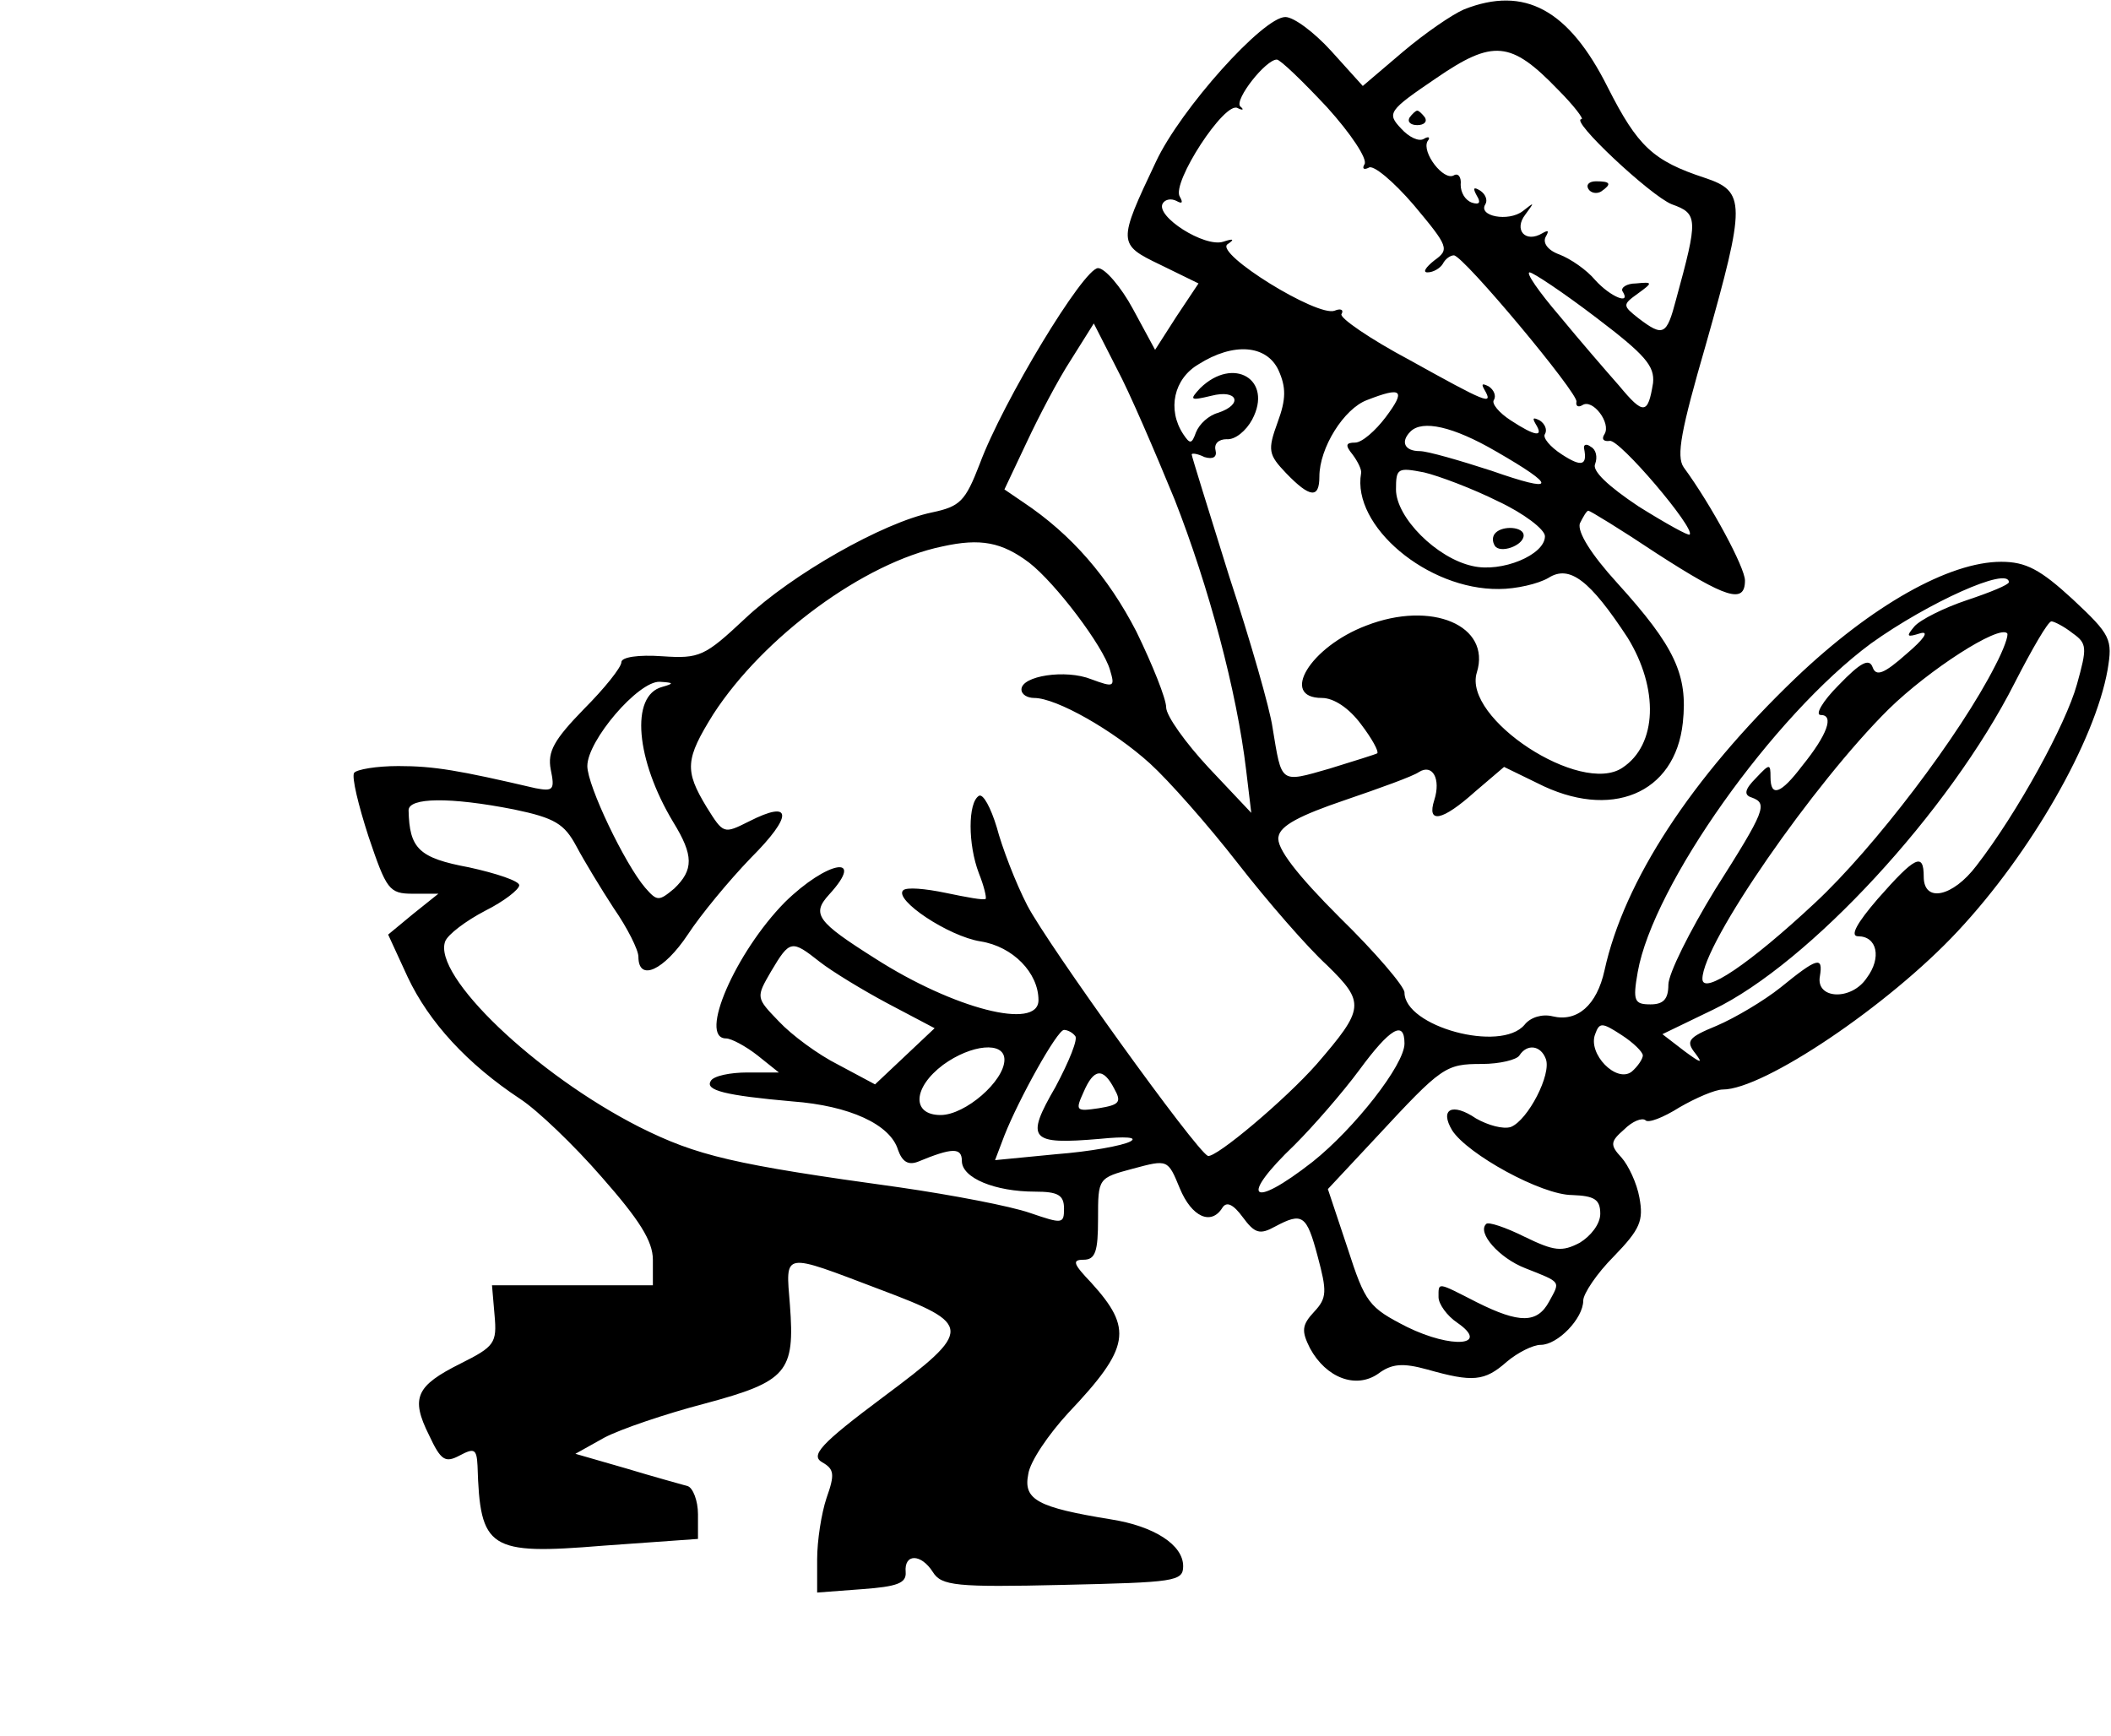 <?xml version="1.0" standalone="no"?>
<!DOCTYPE svg PUBLIC "-//W3C//DTD SVG 20010904//EN"
 "http://www.w3.org/TR/2001/REC-SVG-20010904/DTD/svg10.dtd">
<svg version="1.0" xmlns="http://www.w3.org/2000/svg"
 width="248pt" height="204pt" viewBox="0 0 248 204"
 preserveAspectRatio="xMidYMid meet">

<g transform="translate(0,204) scale(0.1,-0.1)"
fill="#000000" stroke="none">
<path d="M1720 2029 c-14 -6 -46 -28 -72 -50 l-47 -40 -37 41 c-20 22 -44 40
-54 40 -26 0 -123 -108 -152 -170 -45 -95 -45 -97 5 -121 l45 -22 -26 -39 -25
-39 -26 48 c-14 26 -33 48 -41 48 -17 0 -112 -157 -139 -230 -17 -44 -23 -50
-56 -57 -58 -12 -165 -73 -220 -125 -47 -44 -53 -47 -97 -44 -28 2 -48 -1 -48
-7 0 -6 -20 -31 -44 -55 -35 -36 -43 -50 -39 -71 5 -24 3 -26 -18 -22 -90 21
-119 26 -161 26 -26 0 -49 -4 -52 -8 -3 -5 5 -38 17 -75 21 -62 24 -67 52 -67
l30 0 -30 -24 -29 -24 23 -50 c25 -53 70 -102 132 -143 20 -13 63 -54 96 -92
44 -50 60 -75 60 -97 l0 -30 -94 0 -95 0 3 -35 c3 -33 0 -37 -40 -57 -52 -26
-59 -40 -37 -84 14 -30 19 -33 36 -24 17 9 20 8 21 -12 3 -98 13 -105 147 -94
l112 8 0 29 c0 16 -6 31 -12 33 -7 2 -40 11 -73 21 l-59 17 34 19 c19 10 72
28 118 40 97 26 106 37 100 116 -5 63 -10 62 106 18 109 -41 110 -47 4 -126
-75 -56 -86 -69 -72 -77 14 -8 15 -14 5 -42 -6 -18 -11 -50 -11 -72 l0 -39 53
4 c41 3 52 7 51 20 -2 22 18 22 32 0 10 -16 27 -18 153 -15 131 3 141 4 141
22 0 25 -34 47 -85 55 -86 14 -103 23 -97 53 2 15 24 47 47 72 73 77 76 99 27
153 -21 22 -23 27 -9 27 14 0 17 10 17 48 0 48 0 48 41 59 41 11 41 11 55 -23
14 -34 37 -44 50 -23 5 8 13 4 24 -11 14 -19 20 -21 38 -11 32 17 37 14 50
-35 11 -41 11 -49 -4 -65 -15 -16 -15 -23 -5 -43 19 -35 54 -48 80 -30 16 12
29 13 58 5 53 -15 67 -14 93 9 13 11 31 20 40 20 20 0 50 31 50 52 0 8 16 32
36 52 31 32 35 42 30 69 -3 17 -13 38 -21 47 -14 15 -13 19 3 33 10 10 21 14
25 11 3 -4 21 3 40 15 19 11 42 21 51 21 48 0 195 99 276 186 86 92 161 223
176 307 6 36 4 41 -41 83 -38 35 -55 44 -84 44 -61 0 -152 -51 -242 -137 -122
-117 -201 -238 -224 -343 -9 -41 -32 -61 -61 -54 -12 3 -26 -1 -33 -10 -28
-33 -141 -2 -141 38 0 7 -34 47 -76 88 -50 50 -75 82 -72 95 2 13 25 25 78 43
41 14 80 28 87 33 16 10 26 -8 18 -33 -9 -28 9 -25 48 10 l34 29 39 -19 c86
-44 162 -13 171 71 6 56 -9 89 -77 164 -31 34 -47 60 -44 70 4 8 8 15 10 15 2
0 38 -22 80 -50 82 -53 104 -60 104 -32 0 15 -39 88 -72 133 -9 13 -3 44 26
144 47 166 47 180 -1 196 -61 20 -79 37 -114 106 -46 92 -98 120 -169 92z
m110 -94 c19 -19 31 -35 28 -35 -15 0 81 -90 106 -100 31 -11 31 -17 5 -112
-11 -42 -15 -44 -44 -22 -19 15 -19 16 -1 29 18 13 18 14 -2 12 -11 0 -18 -5
-16 -9 11 -17 -14 -7 -32 13 -10 12 -29 25 -42 30 -14 5 -20 14 -16 21 4 7 3
8 -4 4 -20 -12 -34 4 -20 22 11 15 11 15 -3 4 -17 -13 -53 -6 -44 8 3 5 0 12
-6 16 -8 5 -9 3 -4 -6 5 -8 3 -11 -6 -8 -8 3 -13 12 -13 21 1 9 -3 14 -8 11
-12 -7 -38 27 -31 40 4 5 1 6 -4 3 -6 -4 -18 2 -27 12 -17 18 -15 21 41 59 67
46 88 44 143 -13z m-271 -21 c28 -31 48 -61 44 -67 -3 -5 -1 -7 5 -4 5 4 29
-16 53 -44 41 -49 42 -52 24 -65 -10 -8 -14 -14 -8 -14 7 0 15 5 18 10 3 6 9
10 13 10 11 0 147 -163 144 -172 -1 -5 2 -7 7 -4 12 8 34 -21 26 -34 -4 -6 -1
-9 6 -8 11 3 101 -103 94 -110 -1 -2 -28 13 -60 33 -36 24 -55 42 -51 50 3 8
1 17 -5 20 -5 4 -9 3 -8 -2 4 -20 -3 -22 -26 -7 -14 9 -23 20 -20 24 3 5 0 12
-6 16 -8 4 -9 3 -5 -4 10 -16 0 -15 -29 4 -14 9 -23 20 -20 24 3 5 0 12 -6 16
-8 4 -9 3 -5 -4 11 -19 2 -15 -88 35 -47 25 -83 50 -80 54 3 5 -1 7 -8 4 -20
-8 -141 67 -126 78 9 6 7 7 -5 3 -22 -7 -80 30 -71 45 3 5 10 6 16 3 7 -4 8
-2 4 5 -10 16 53 113 68 104 6 -3 8 -2 3 2 -7 8 30 55 43 55 4 0 30 -25 59
-56z m316 -247 c58 -44 69 -57 67 -77 -6 -37 -11 -38 -40 -3 -15 17 -47 54
-70 82 -24 28 -40 51 -35 51 4 0 40 -24 78 -53z m-495 -214 c40 -102 73 -225
84 -318 l6 -50 -50 53 c-27 29 -50 61 -50 71 0 10 -16 50 -35 89 -33 64 -76
114 -133 152 l-22 15 26 55 c14 30 37 74 52 97 l27 43 27 -53 c15 -28 45 -98
68 -154z m122 152 c9 -20 9 -34 -1 -61 -12 -33 -11 -38 10 -60 28 -29 39 -30
39 -4 0 34 29 80 56 90 41 16 46 12 22 -20 -12 -16 -28 -30 -36 -30 -11 0 -12
-3 -3 -14 6 -8 11 -18 10 -22 -11 -62 78 -137 162 -136 20 0 46 6 58 13 25 16
49 -3 93 -70 37 -60 35 -126 -6 -153 -49 -33 -188 58 -171 112 17 55 -53 85
-130 55 -66 -25 -102 -85 -52 -85 14 0 32 -12 46 -31 13 -17 21 -32 19 -34 -1
-1 -27 -9 -56 -18 -59 -17 -56 -18 -67 48 -3 22 -26 102 -51 178 -24 77 -44
141 -44 143 0 2 7 1 15 -3 10 -3 15 0 13 8 -2 8 4 13 13 13 10 -1 23 10 30 23
25 47 -22 75 -61 37 -13 -14 -12 -15 13 -9 31 8 38 -10 8 -20 -11 -3 -22 -13
-26 -23 -5 -14 -7 -14 -15 -2 -19 29 -11 65 18 82 41 26 80 23 94 -7z m255
-95 c73 -42 72 -50 -5 -23 -37 12 -75 23 -84 23 -18 0 -23 11 -11 23 14 14 50
6 100 -23z m3 -59 c30 -14 55 -33 55 -41 0 -22 -51 -43 -85 -35 -42 9 -90 57
-90 90 0 25 2 26 33 20 17 -4 57 -19 87 -34z m-551 -72 c31 -24 87 -98 95
-126 6 -20 5 -21 -22 -11 -30 12 -82 4 -82 -12 0 -6 7 -10 15 -10 26 0 93 -38
136 -77 22 -20 68 -72 103 -117 35 -45 82 -99 105 -120 45 -44 44 -51 -12
-116 -37 -42 -119 -111 -128 -108 -14 6 -188 248 -212 294 -14 27 -30 69 -36
92 -7 23 -16 40 -21 37 -13 -8 -13 -57 0 -91 6 -15 9 -28 8 -30 -2 -2 -23 2
-47 7 -24 5 -46 7 -50 3 -11 -11 53 -54 91 -60 38 -6 68 -37 68 -69 0 -36
-100 -10 -192 49 -68 43 -75 52 -54 75 44 48 -2 40 -52 -9 -58 -59 -102 -160
-69 -160 6 0 23 -9 37 -20 l25 -20 -37 0 c-20 0 -40 -4 -43 -10 -7 -11 17 -17
96 -24 67 -5 115 -27 124 -57 5 -14 12 -18 23 -14 41 17 52 17 52 1 0 -20 39
-36 86 -36 27 0 34 -4 34 -20 0 -18 -2 -18 -40 -5 -23 8 -91 21 -153 30 -196
27 -238 37 -306 71 -122 62 -243 178 -228 218 3 8 24 24 47 36 22 11 40 25 40
30 0 5 -27 14 -59 21 -59 11 -70 22 -71 67 0 15 48 16 124 1 48 -10 59 -17 73
-43 9 -17 29 -50 44 -73 16 -23 29 -49 29 -57 0 -30 30 -16 58 26 15 23 48 63
74 90 50 50 49 69 -2 43 -30 -15 -30 -15 -50 17 -26 43 -25 56 8 109 59 91
177 178 269 197 45 10 70 5 102 -19z m1151 -23 c0 -3 -22 -12 -49 -21 -27 -9
-55 -23 -62 -31 -10 -12 -9 -13 7 -8 11 3 4 -7 -16 -24 -27 -24 -36 -27 -40
-16 -4 11 -14 6 -40 -21 -19 -19 -28 -35 -21 -35 16 0 8 -23 -22 -60 -25 -33
-37 -37 -37 -13 0 16 -1 16 -17 -1 -13 -13 -15 -20 -5 -23 19 -7 16 -15 -43
-108 -30 -49 -55 -99 -55 -112 0 -17 -6 -23 -21 -23 -19 0 -21 4 -15 38 18
102 159 301 274 386 67 48 162 91 162 72z m75 -60 c17 -12 17 -17 5 -60 -13
-47 -70 -151 -118 -213 -28 -37 -62 -44 -62 -13 0 29 -10 24 -54 -26 -25 -29
-33 -44 -23 -44 22 0 28 -25 10 -49 -18 -27 -60 -25 -55 2 4 24 -3 22 -46 -13
-20 -16 -54 -36 -75 -45 -34 -14 -37 -18 -25 -33 9 -12 6 -11 -13 3 l-26 20
60 29 c112 54 277 232 354 384 20 39 39 72 43 72 3 0 15 -6 25 -14z m-91 -38
c-41 -81 -142 -214 -212 -279 -76 -71 -132 -109 -132 -89 0 41 131 230 219
317 47 46 129 99 139 89 2 -2 -4 -19 -14 -38z m-1566 -25 c-38 -10 -31 -86 13
-159 24 -39 24 -56 1 -78 -18 -15 -20 -15 -34 1 -24 28 -68 120 -68 143 0 30
60 100 85 99 17 -1 17 -2 3 -6z m185 -323 c14 -11 50 -33 80 -49 l55 -29 -35
-33 -35 -33 -43 23 c-24 12 -55 35 -70 51 -27 28 -27 28 -9 59 22 37 24 37 57
11z m967 -110 c0 -4 -6 -13 -13 -19 -18 -14 -52 21 -43 44 5 14 8 14 31 -1 14
-9 25 -20 25 -24z m-667 23 c4 -3 -7 -30 -23 -60 -36 -62 -30 -68 52 -61 30 3
45 2 36 -3 -9 -5 -48 -12 -87 -15 l-72 -7 11 29 c17 43 62 124 70 124 4 0 10
-3 13 -7z m387 -9 c0 -25 -59 -100 -108 -139 -73 -57 -87 -43 -21 20 22 22 56
61 76 88 36 49 53 59 53 31z m-470 -19 c0 -25 -46 -65 -75 -65 -34 0 -33 32 3
59 33 24 72 28 72 6z m636 1 c7 -18 -21 -72 -41 -80 -9 -3 -27 2 -41 10 -28
19 -43 11 -28 -14 18 -28 105 -76 141 -76 26 -1 33 -5 33 -22 0 -12 -11 -26
-24 -34 -21 -11 -30 -10 -65 7 -22 11 -43 18 -45 15 -11 -10 15 -40 46 -52 43
-17 41 -15 28 -39 -14 -26 -35 -26 -85 -1 -47 24 -45 24 -45 6 0 -8 10 -22 22
-30 39 -27 -6 -31 -59 -5 -45 23 -49 28 -70 93 l-23 69 57 61 c77 83 81 86
124 86 21 0 41 5 44 10 9 14 25 12 31 -4z m-507 -35 c9 -16 6 -19 -18 -23 -27
-4 -28 -3 -18 19 12 28 23 29 36 4z"/>
<path d="M1656 1902 c-3 -5 1 -9 9 -9 8 0 12 4 9 9 -3 4 -7 8 -9 8 -2 0 -6 -4
-9 -8z"/>
<path d="M1866 1818 c3 -5 10 -6 15 -3 13 9 11 12 -6 12 -8 0 -12 -4 -9 -9z"/>
<path d="M1757 1414 c-4 -4 -4 -10 -1 -15 6 -10 34 0 34 12 0 10 -24 12 -33 3z"/>
</g>
</svg>
